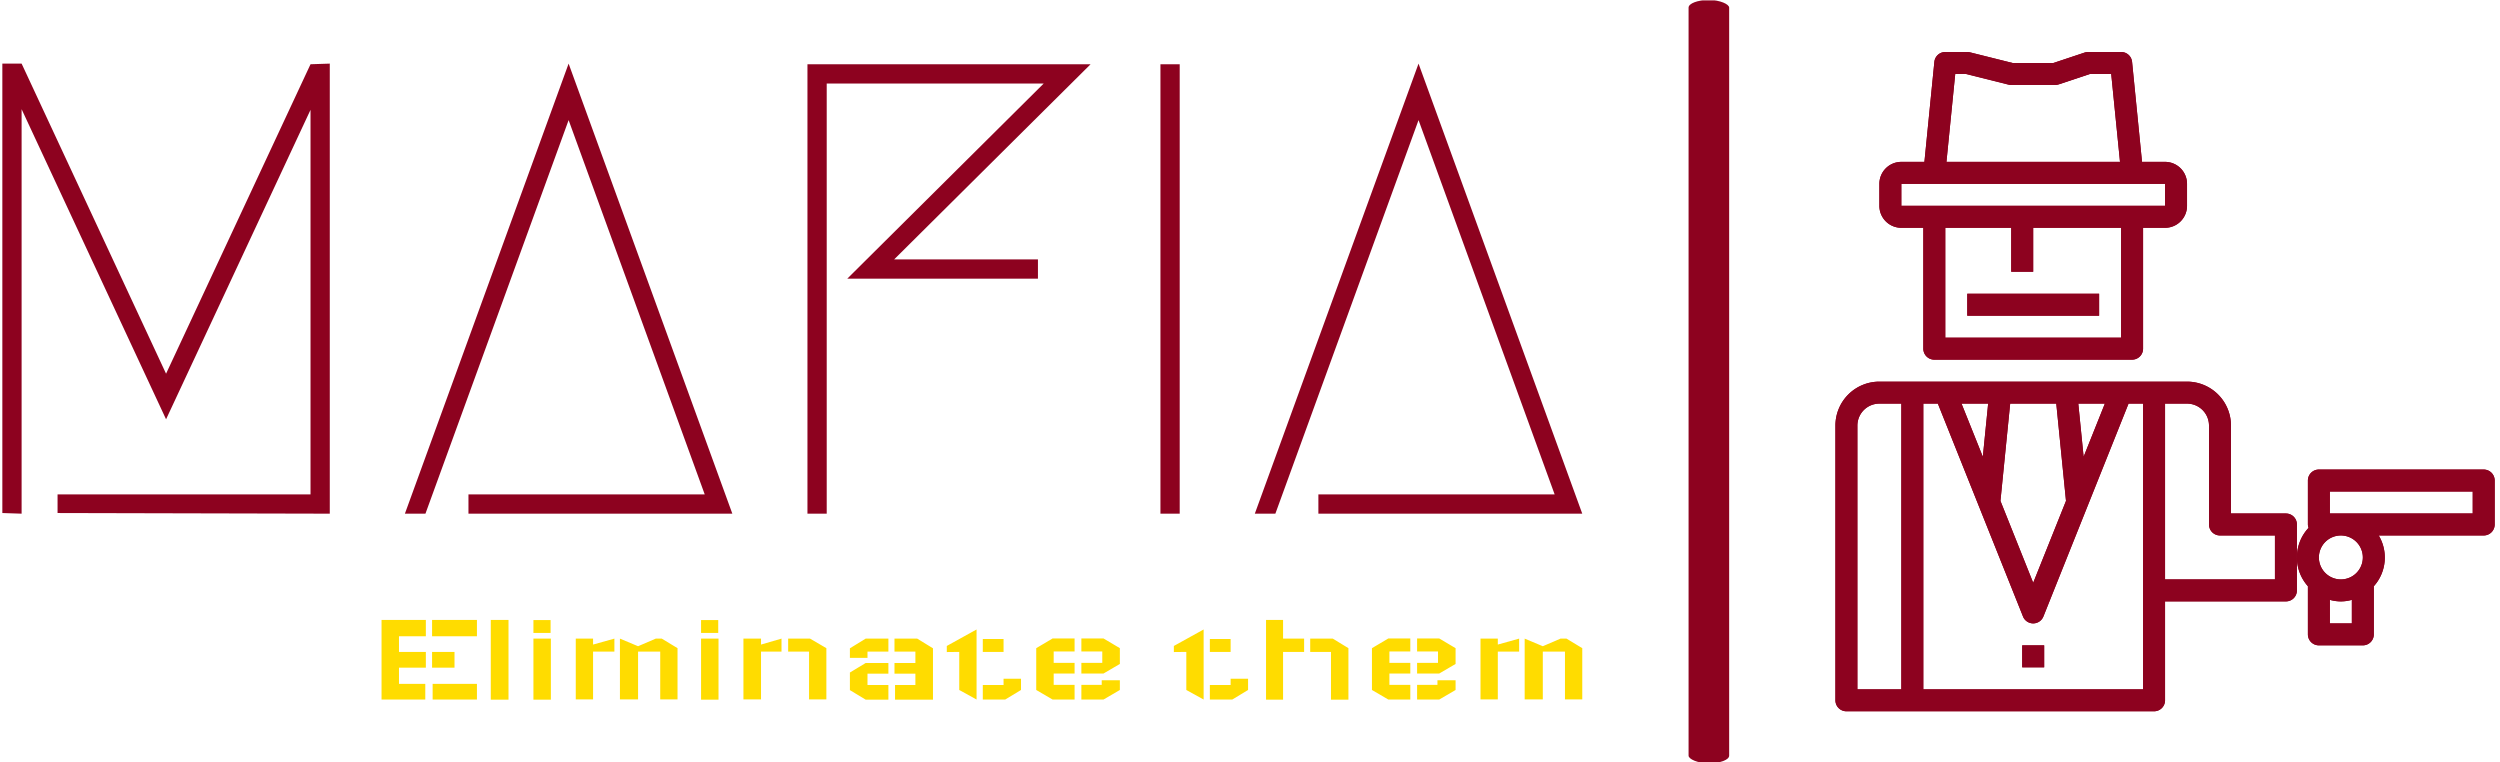 <svg xmlns="http://www.w3.org/2000/svg" version="1.1" xmlns:xlink="http://www.w3.org/1999/xlink" xmlns:svgjs="http://svgjs.dev/svgjs" width="1000" height="305" viewBox="0 0 1000 305"><g transform="matrix(1,0,0,1,-0.606,0.157)"><svg viewBox="0 0 396 121" data-background-color="#ffffff" preserveAspectRatio="xMidYMid meet" height="305" width="1000" xmlns="http://www.w3.org/2000/svg" xmlns:xlink="http://www.w3.org/1999/xlink"><g id="tight-bounds" transform="matrix(1,0,0,1,0.24,-0.062)"><svg viewBox="0 0 395.52 121.124" height="121.124" width="395.52"><g><svg viewBox="0 0 623.906 191.066" height="121.124" width="395.52"><g><rect width="10.16" height="191.066" x="422.117" y="0" fill="#8d021f" opacity="1" stroke-width="0" stroke="transparent" fill-opacity="1" class="rect-o-0" data-fill-palette-color="primary" rx="1%" id="o-0" data-palette-color="#8d021f"></rect></g><g transform="matrix(1,0,0,1,0,15.922)"><svg viewBox="0 0 395.52 159.221" height="159.221" width="395.52"><g><svg viewBox="0 0 395.52 159.221" height="159.221" width="395.52"><g><svg viewBox="0 0 395.52 112.661" height="112.661" width="395.52"><g transform="matrix(1,0,0,1,0,0)"><svg width="395.52" viewBox="4.95 -35.05 123.04 35.05" height="112.661" data-palette-color="#8d021f"><path d="M9.25-0.05L9.25-1.5 28.95-1.5 28.95-31.45 17.7-7.35 6.45-31.5 6.45 0 4.95-0.05 4.95-35.05 6.45-35.05 17.7-10.9 28.95-35 30.45-35.05 30.45 0 9.25-0.05ZM41.25 0L41.25-1.5 59.65-1.5 49.05-30.65 37.9 0 36.3 0 49.05-35.05 61.8 0 41.25 0ZM85.6-19.8L85.6-18.3 70.75-18.3 86.05-33.5 69.15-33.5 69.15 0 67.65 0 67.65-35 89.7-35 74.4-19.8 85.6-19.8ZM96.64-35L96.64 0 95.14 0 95.14-35 96.64-35ZM107.44 0L107.44-1.5 125.84-1.5 115.24-30.65 104.09 0 102.49 0 115.24-35.05 127.99 0 107.44 0Z" opacity="1" transform="matrix(1,0,0,1,0,0)" fill="#8d021f" class="undefined-text-0" data-fill-palette-color="primary" id="text-0"></path></svg></g></svg></g><g transform="matrix(1,0,0,1,94.925,139.258)"><svg viewBox="0 0 300.595 19.963" height="19.963" width="300.595"><g transform="matrix(1,0,0,1,0,0)"><svg width="300.595" viewBox="5 -28.75 433.62 28.8" height="19.963" data-palette-color="#ffdc00"><path d="M5-28.75L5-28.75 21-28.75 21-22.85 11.3-22.85 11.3-17.2 21-17.2 21-11.5 11.3-11.5 11.3-5.65 20.8-5.65 20.8 0 5 0 5-28.75ZM23.45-5.65L23.45-5.65 23.45 0 39.45 0 39.45-5.65 23.45-5.65ZM39.45-22.85L39.45-22.85 39.45-28.75 23.25-28.75 23.25-22.85 39.45-22.85ZM31.35-11.5L31.35-11.5 31.35-17.2 23.25-17.2 23.25-11.5 31.35-11.5ZM44.45 0.05L44.45-28.75 50.85-28.75 50.85 0.05 44.45 0.05ZM59.85-22L66.15-22 66.15 0.05 59.85 0.05 59.85-22ZM66.05-28.7L66.05-24.05 59.85-24.05 59.85-28.7 66.05-28.7ZM75.14-0.05L75.14-22 81.39-22 81.39-19.85 89.09-22 89.09-17.3 81.39-17.3 81.39-0.05 75.14-0.05ZM111.89-18.55L106.19-22 104.04-22 97.64-19.25 91.09-22 91.09-17.3 91.09-0.05 97.64-0.05 97.64-17.3 105.64-17.3 105.64-0.05 111.89-0.05 111.89-18.55ZM120.39-22L126.69-22 126.69 0.05 120.39 0.05 120.39-22ZM126.59-28.7L126.59-24.05 120.39-24.05 120.39-28.7 126.59-28.7ZM135.69-0.05L135.69-22 142.04-22 142.04-19.85 149.44-22 149.44-17.3 142.04-17.3 142.04-0.05 135.69-0.05ZM165.64-0.05L165.64-18.55 159.74-22 151.84-22 151.84-17.3 159.39-17.3 159.39-0.05 165.64-0.05ZM174.14-3.4L174.14-9.75 179.84-13.2 188.04-13.2 188.04-9.35 180.49-9.35 180.49-5.25 188.04-5.25 188.04 0.05 179.84 0.05 174.14-3.4ZM180.49-15.05L174.14-15.05 174.14-18.5 179.84-22 188.04-22 188.04-17.3 180.49-17.3 180.49-15.05ZM204.14 0.05L204.14-18.5 198.44-22 190.24-22 190.24-17.3 197.79-17.3 197.79-13.2 190.24-13.2 190.24-9.35 197.79-9.35 197.79-5.25 190.44-5.25 190.44 0.05 204.14 0.05ZM222.13-17.2L222.13-21.85 229.63-21.85 229.63-17.2 222.13-17.2ZM229.63-7.5L235.93-7.5 235.93-3.45 230.23 0 222.13 0 222.13-5.25 229.63-5.25 229.63-7.5ZM209.13-19.35L219.88-25.3 219.88-5.25 219.88 0 213.63-3.45 213.63-17.2 209.13-17.15 209.13-19.35ZM271.63-18.55L271.63-12.85 265.73-9.4 257.73-9.4 257.73-13.25 265.28-13.25 265.28-17.35 257.73-17.35 257.73-22.05 265.73-22.05 271.63-18.55ZM265.08-6.95L271.63-6.95 271.63-3.45 265.73 0 257.73 0 257.73-5.3 265.08-5.3 265.08-6.95ZM241.43-18.55L241.43-3.45 247.33 0 255.28 0 255.28-5.3 247.73-5.3 247.73-9.4 255.28-9.4 255.28-13.25 247.73-13.25 247.73-17.35 255.28-17.35 255.28-22.05 247.33-22.05 241.43-18.55ZM304.13-17.2L304.13-21.85 311.63-21.85 311.63-17.2 304.13-17.2ZM311.63-7.5L317.93-7.5 317.93-3.45 312.23 0 304.13 0 304.13-5.25 311.63-5.25 311.63-7.5ZM291.13-19.35L301.88-25.3 301.88-5.25 301.88 0 295.63-3.45 295.63-17.2 291.13-17.15 291.13-19.35ZM324.42 0.05L324.42-28.75 330.57-28.75 330.57-22 338.17-22 338.17-17.2 330.57-17.2 330.57 0.05 324.42 0.05ZM354.17 0.05L354.17-18.55 348.52-22 340.37-22 340.37-17.2 347.87-17.2 347.87 0.05 354.17 0.05ZM392.87-18.55L392.87-12.85 386.97-9.4 378.97-9.4 378.97-13.25 386.52-13.25 386.52-17.35 378.97-17.35 378.97-22.05 386.97-22.05 392.87-18.55ZM386.32-6.95L392.87-6.95 392.87-3.45 386.97 0 378.97 0 378.97-5.3 386.32-5.3 386.32-6.95ZM362.67-18.55L362.67-3.45 368.57 0 376.52 0 376.52-5.3 368.97-5.3 368.97-9.4 376.52-9.4 376.52-13.25 368.97-13.25 368.97-17.35 376.52-17.35 376.52-22.05 368.57-22.05 362.67-18.55ZM401.87-0.05L401.87-22 408.12-22 408.12-19.85 415.82-22 415.82-17.3 408.12-17.3 408.12-0.05 401.87-0.05ZM438.62-18.55L432.92-22 430.77-22 424.37-19.25 417.82-22 417.82-17.3 417.82-0.05 424.37-0.05 424.37-17.3 432.37-17.3 432.37-0.05 438.62-0.05 438.62-18.55Z" opacity="1" transform="matrix(1,0,0,1,0,0)" fill="#ffdc00" class="undefined-text-1" data-fill-palette-color="secondary" id="text-1"></path></svg></g></svg></g></svg></g></svg></g><g transform="matrix(1,0,0,1,458.873,13.016)"><svg viewBox="0 0 165.033 165.033" height="165.033" width="165.033"><g><svg xmlns="http://www.w3.org/2000/svg" viewBox="2 2 60 60" x="0" y="0" height="165.033" width="165.033" class="icon-icon-0" data-fill-palette-color="accent" id="icon-0"><g fill="#8d021f" data-fill-palette-color="accent"><rect x="14" y="24" width="12" height="2" fill="#8d021f" data-fill-palette-color="accent"></rect><rect x="14" y="24" width="12" height="2" fill="#8d021f" data-fill-palette-color="accent"></rect><path d="M8 18h2V29a1 1 0 0 0 1 1H29a1 1 0 0 0 1-1V18h2a2 2 0 0 0 2-2V14a2 2 0 0 0-2-2H29.905L29 2.9A1 1 0 0 0 28 2H25a1 1 0 0 0-0.316 0.051L21.838 3H18.123l-3.88-0.97A1 1 0 0 0 14 2H12a1 1 0 0 0-0.995 0.9L10.1 12H8a2 2 0 0 0-2 2v2A2 2 0 0 0 8 18ZM28 28H12V18h6v4h2V18h8ZM12.905 4h0.972l3.88 0.97A1 1 0 0 0 18 5h4a1 1 0 0 0 0.316-0.051L25.162 4H27.1l0.8 8H12.105ZM8 14H32v2H8Z" fill="#8d021f" data-fill-palette-color="accent"></path><path d="M8 18h2V29a1 1 0 0 0 1 1H29a1 1 0 0 0 1-1V18h2a2 2 0 0 0 2-2V14a2 2 0 0 0-2-2H29.905L29 2.9A1 1 0 0 0 28 2H25a1 1 0 0 0-0.316 0.051L21.838 3H18.123l-3.88-0.97A1 1 0 0 0 14 2H12a1 1 0 0 0-0.995 0.9L10.1 12H8a2 2 0 0 0-2 2v2A2 2 0 0 0 8 18ZM28 28H12V18h6v4h2V18h8ZM12.905 4h0.972l3.88 0.97A1 1 0 0 0 18 5h4a1 1 0 0 0 0.316-0.051L25.162 4H27.1l0.8 8H12.105ZM8 14H32v2H8Z" fill="#8d021f" data-fill-palette-color="accent"></path><rect x="19" y="56" width="2" height="2" fill="#8d021f" data-fill-palette-color="accent"></rect><rect x="19" y="56" width="2" height="2" fill="#8d021f" data-fill-palette-color="accent"></rect><path d="M43 44H38V36a4 4 0 0 0-4-4H6a4 4 0 0 0-4 4V61a1 1 0 0 0 1 1H31a1 1 0 0 0 1-1V52H43a1 1 0 0 0 1-1V45A1 1 0 0 0 43 44ZM24.589 38.836L24.105 34h2.418ZM22.1 34l0.885 8.856L20 50.308l-2.98-7.452L17.905 34Zm-6.2 0l-0.484 4.836L13.477 34ZM4 36a2 2 0 0 1 2-2H8V60H4ZM30 60H10V34h1.323l3.748 9.372 4 10a1 1 0 0 0 1.858 0l4-10L28.677 34H30ZM42 50H32V34h2a2 2 0 0 1 2 2v9a1 1 0 0 0 1 1h5Z" fill="#8d021f" data-fill-palette-color="accent"></path><path d="M43 44H38V36a4 4 0 0 0-4-4H6a4 4 0 0 0-4 4V61a1 1 0 0 0 1 1H31a1 1 0 0 0 1-1V52H43a1 1 0 0 0 1-1V45A1 1 0 0 0 43 44ZM24.589 38.836L24.105 34h2.418ZM22.1 34l0.885 8.856L20 50.308l-2.98-7.452L17.905 34Zm-6.2 0l-0.484 4.836L13.477 34ZM4 36a2 2 0 0 1 2-2H8V60H4ZM30 60H10V34h1.323l3.748 9.372 4 10a1 1 0 0 0 1.858 0l4-10L28.677 34H30ZM42 50H32V34h2a2 2 0 0 1 2 2v9a1 1 0 0 0 1 1h5Z" fill="#8d021f" data-fill-palette-color="accent"></path><path d="M61 40H46a1 1 0 0 0-1 1v4a0.981 0.981 0 0 0 0.062 0.307A3.936 3.936 0 0 0 45 50.618V55a1 1 0 0 0 1 1h4a1 1 0 0 0 1-1V50.618A3.905 3.905 0 0 0 51.444 46H61a1 1 0 0 0 1-1V41A1 1 0 0 0 61 40ZM47 54V51.858a3.592 3.592 0 0 0 2 0V54Zm3-6a2 2 0 1 1-2-2A2 2 0 0 1 50 48Zm10-4H47V42H60Z" fill="#8d021f" data-fill-palette-color="accent"></path><path d="M61 40H46a1 1 0 0 0-1 1v4a0.981 0.981 0 0 0 0.062 0.307A3.936 3.936 0 0 0 45 50.618V55a1 1 0 0 0 1 1h4a1 1 0 0 0 1-1V50.618A3.905 3.905 0 0 0 51.444 46H61a1 1 0 0 0 1-1V41A1 1 0 0 0 61 40ZM47 54V51.858a3.592 3.592 0 0 0 2 0V54Zm3-6a2 2 0 1 1-2-2A2 2 0 0 1 50 48Zm10-4H47V42H60Z" fill="#8d021f" data-fill-palette-color="accent"></path></g></svg></g></svg></g></svg></g><defs></defs></svg><rect width="395.52" height="121.124" fill="none" stroke="none" visibility="hidden"></rect></g></svg></g></svg>
